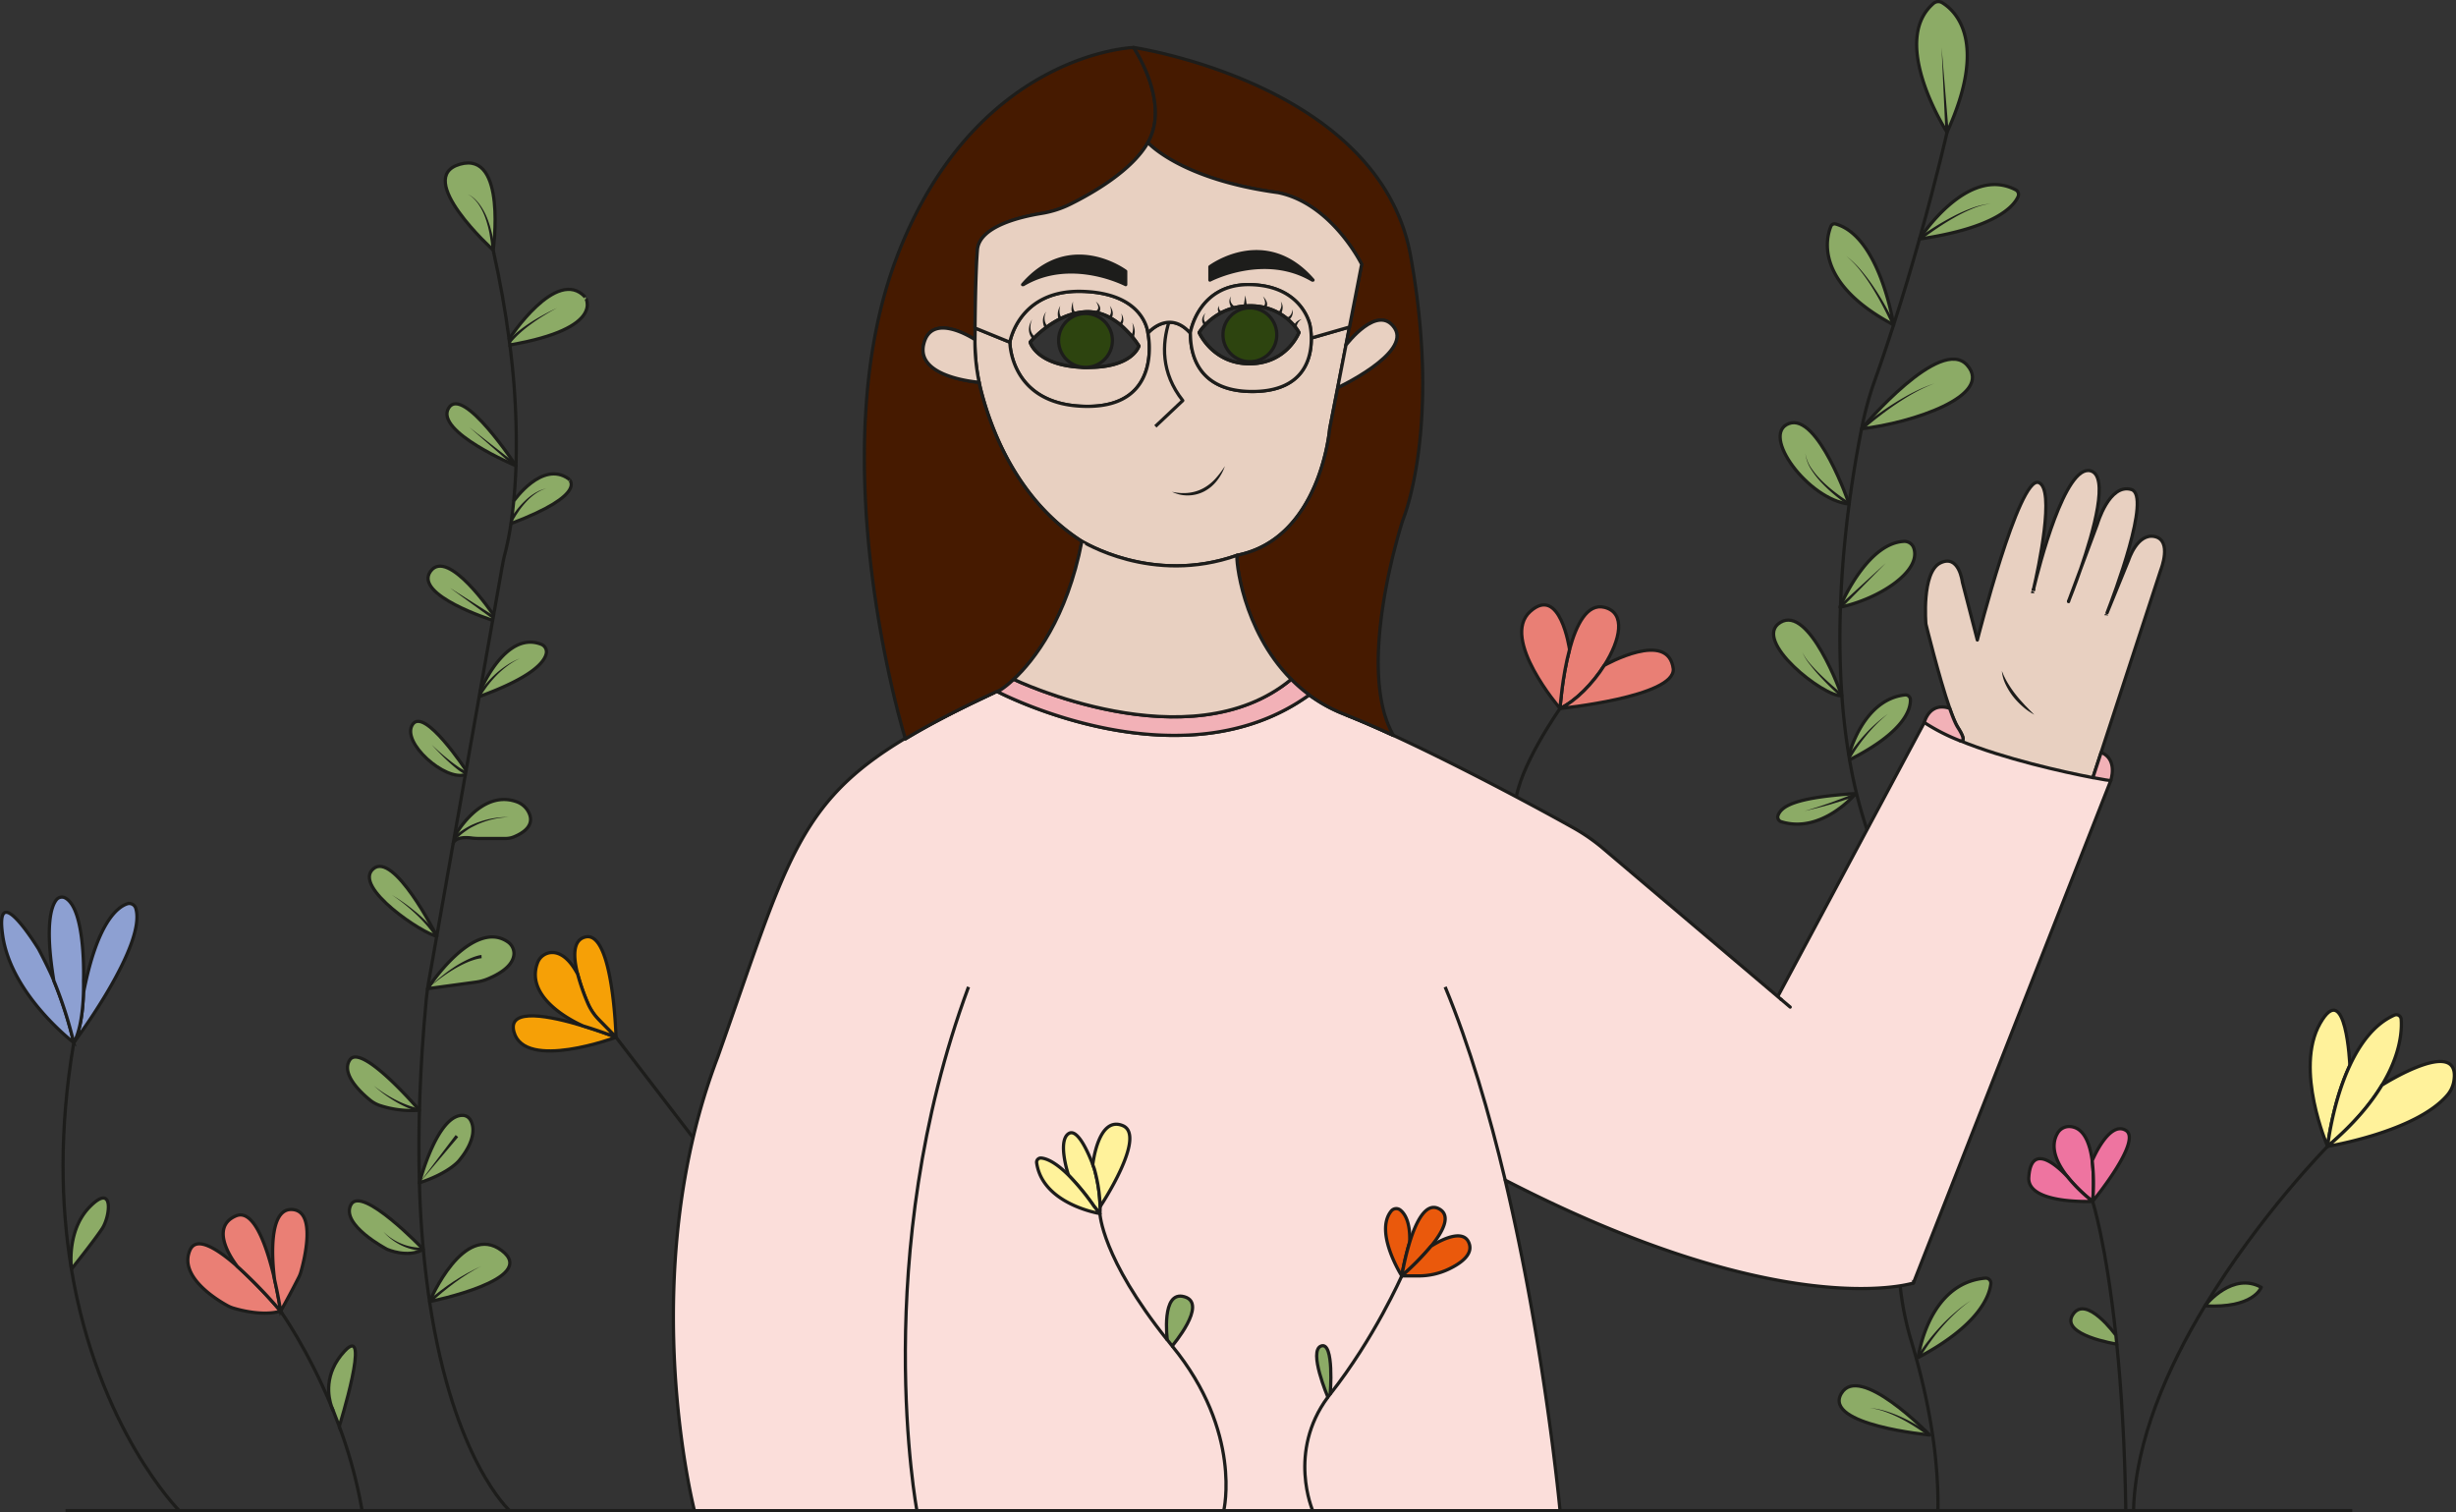<svg xmlns="http://www.w3.org/2000/svg" viewBox="0 0 1513.23 931.72"><rect x="0" y="0" width="1513.23" height="931.72" fill="#333333" stroke="none"/><defs><style>.cls-1,.cls-11,.cls-15,.cls-18,.cls-7{fill:none;}.cls-1,.cls-10,.cls-11,.cls-12,.cls-13,.cls-14,.cls-15,.cls-16,.cls-17,.cls-18,.cls-19,.cls-2,.cls-20,.cls-21,.cls-22,.cls-3,.cls-4,.cls-6,.cls-7,.cls-8,.cls-9{stroke:#1d1d1b;}.cls-1,.cls-11,.cls-2,.cls-3,.cls-4{stroke-miterlimit:10;}.cls-1,.cls-10,.cls-11,.cls-12,.cls-13,.cls-14,.cls-15,.cls-16,.cls-19,.cls-2,.cls-20,.cls-21,.cls-22,.cls-3,.cls-4,.cls-6,.cls-7,.cls-8,.cls-9{stroke-width:2px;}.cls-2{fill:#8da0d2;}.cls-3,.cls-6{fill:#8cab66;}.cls-4{fill:#ea7f75;}.cls-17,.cls-5{fill:#1d1d1b;}.cls-10,.cls-12,.cls-13,.cls-14,.cls-15,.cls-16,.cls-17,.cls-18,.cls-19,.cls-20,.cls-21,.cls-22,.cls-6,.cls-7,.cls-8,.cls-9{stroke-linejoin:round;}.cls-8{fill:#f6a006;}.cls-9{fill:#e97f75;}.cls-10{fill:#fbdeda;}.cls-10,.cls-11,.cls-13,.cls-15{stroke-linecap:round;}.cls-12{fill:#e8d0c1;}.cls-13,.cls-14{fill:#f2b1b7;}.cls-16{fill:#461a00;}.cls-19{fill:#2d440f;}.cls-20{fill:#fff29b;}.cls-21{fill:#ea590c;}.cls-22{fill:#ee74a0;}</style></defs><g id="Lag_1" data-name="Lag 1"><polyline class="cls-1" points="1449.33 930.72 1314.48 930.72 1309.79 930.72 961.2 930.72"/><polyline class="cls-1" points="427.87 930.72 314.05 930.72 223.1 930.72 110.44 930.72 40.37 930.72"/></g><g id="Lag_3" data-name="Lag 3"><path class="cls-2" d="M189.64,865s-38.51-29.33-43.79-65.93,22.1,8.24,22.1,8.24,3.06,5.71,7,14c.79,1.68,1.6,3.53,2.43,5.51A255.65,255.65,0,0,1,189.64,865Z" transform="translate(-144.18 -222.64)"/><path class="cls-1" d="M188.18,1004.57c16.4,98.6,66.44,148.79,66.44,148.79" transform="translate(-144.18 -222.64)"/><path class="cls-1" d="M188.12,1004.19c-6.44-38.9-7.64-85.33,1.52-139.16" transform="translate(-144.18 -222.64)"/><path class="cls-3" d="M207.19,979.48c-4.87,7.47-18.58,24.56-19,25.09a.3.3,0,0,1,0-.1s0-.08,0-.13a1,1,0,0,0,0-.15c-.36-3.12-2.24-24.5,11.49-38.23C214.45,951.12,212.14,971.9,207.19,979.48Z" transform="translate(-144.18 -222.64)"/><path class="cls-1" d="M188.18,1004.57h0a.5.5,0,0,1,0-.11A.3.3,0,0,0,188.18,1004.57Z" transform="translate(-144.18 -222.64)"/><path class="cls-2" d="M189.64,865c3.39-6,4.9-15.41,5.55-23.31.22-2.63.35-5.11.41-7.24,8.31-43.06,20.7-52.83,26.89-54.94a4.18,4.18,0,0,1,5.37,2.82C234.66,805,189.64,865,189.64,865Z" transform="translate(-144.18 -222.64)"/><path class="cls-2" d="M195.65,827.13s.1,3-.05,7.35c-.06,2.13-.19,4.61-.41,7.24-.65,7.9-2.16,17.26-5.55,23.31a255.65,255.65,0,0,0-12.3-38.19c-5.64-34.27-1.51-46.19,1.72-50a4.32,4.32,0,0,1,5.28-1C197.25,782.67,195.65,827.13,195.65,827.13Z" transform="translate(-144.18 -222.64)"/></g><g id="Lag_4" data-name="Lag 4"><path class="cls-4" d="M317.09,1030.45c-10.8,3.07-24.35-.43-29.21-1.9a18.87,18.87,0,0,1-3.53-1.49c-6.65-3.65-30.26-18-23.1-34.25,3.95-8.95,16.76-.89,29.12,10l0,0A305.25,305.25,0,0,1,317.09,1030.45Z" transform="translate(-144.18 -222.64)"/><path class="cls-1" d="M353.22,1101.44a289,289,0,0,1,14.06,51.92" transform="translate(-144.18 -222.64)"/><path class="cls-1" d="M317.09,1030.45s16.67,23.33,31.38,58.85" transform="translate(-144.18 -222.64)"/><path class="cls-3" d="M353.22,1101.44c-1.2-3.26-2.44-6.45-3.68-9.54l-.07-.14c-.31-.79-.64-1.58-1-2.36l0-.1c-2-5.76-5-20.2,8-34.21C373.27,1037.05,353.22,1101.44,353.22,1101.44Z" transform="translate(-144.18 -222.64)"/><path class="cls-1" d="M349.47,1091.76a24.51,24.51,0,0,1-1-2.36" transform="translate(-144.18 -222.64)"/><path class="cls-4" d="M317.09,1030.45a305.25,305.25,0,0,0-26.69-27.58l0,0c-.76-1-18.55-23.46-.95-31.07,11.51-5,19.62,20.46,24,39.41C315.84,1021.84,317.09,1030.45,317.09,1030.45Z" transform="translate(-144.18 -222.64)"/><path class="cls-4" d="M329.53,1006.42a16.89,16.89,0,0,1-1.21,3.07c-1.69,3.34-6.16,12-11.23,21,0,0-1.25-8.61-3.7-19.27,0,0-6.54-44.4,10.77-43.4C339.34,968.65,331.66,999,329.53,1006.42Z" transform="translate(-144.18 -222.64)"/></g><g id="Lag_5" data-name="Lag 5"><path class="cls-1" d="M408.85,1024.55a604.15,604.15,0,0,1-6.25-73.15h0" transform="translate(-144.18 -222.64)"/><path class="cls-1" d="M407.61,831.74c.15-1.06.32-2.12.51-3.17l5.17-29.21,10.12-57.15" transform="translate(-144.18 -222.64)"/><line class="cls-1" x1="295.24" y1="429.17" x2="287.19" y2="474.61"/><path class="cls-1" d="M448.31,601.58l5.32-30c.49-2.73,1.06-5.45,1.76-8.14A179.23,179.23,0,0,0,459,545.23" transform="translate(-144.18 -222.64)"/><path class="cls-3" d="M448.05,376.74S398.62,332,427.64,323.8,448.05,376.74,448.05,376.74Z" transform="translate(-144.18 -222.64)"/><path class="cls-1" d="M458.31,435.17a468.79,468.79,0,0,1,3.79,74.44c-.27,8.1-.78,15.35-1.41,21.74" transform="translate(-144.18 -222.64)"/><path class="cls-1" d="M448.05,376.74c4.41,19.75,7.58,38,9.79,54.76" transform="translate(-144.18 -222.64)"/><line class="cls-1" x1="303.56" y1="382.16" x2="295.81" y2="425.95"/><line class="cls-1" x1="286.73" y1="477.22" x2="279.95" y2="515.54"/><path class="cls-1" d="M402.6,951.36c-.94-32.86.19-70.62,4.3-113.87.18-1.92.42-3.84.71-5.74" transform="translate(-144.18 -222.64)"/><path class="cls-1" d="M408.85,1024.57c14.76,97.9,49.38,128.79,49.38,128.79" transform="translate(-144.18 -222.64)"/><path class="cls-5" d="M432.31,342.35a13.39,13.39,0,0,1,4.14,2.64,24.58,24.58,0,0,1,3.3,3.68,38,38,0,0,1,4.71,8.71c.33.76.6,1.54.86,2.33l.79,2.35c.42,1.6.88,3.19,1.26,4.81s.69,3.23,1,4.87l.72,4.91-2,.19L446.6,372c-.19-1.61-.47-3.21-.7-4.82s-.66-3.17-1-4.77l-.66-2.34a24,24,0,0,0-.73-2.32,37,37,0,0,0-4.18-8.77,23.25,23.25,0,0,0-3.07-3.79A13.07,13.07,0,0,0,432.31,342.35Z" transform="translate(-144.18 -222.64)"/><path class="cls-3" d="M458.31,435.17c-.13-1.06-.27-2.12-.41-3.19l-.06-.48s29.29-45.07,46.92-25.82C504.76,405.68,518.13,424.79,458.31,435.17Z" transform="translate(-144.18 -222.64)"/><path class="cls-5" d="M487.37,412.41c-2.68,1.38-5.28,2.89-7.84,4.46s-5.07,3.24-7.51,5-4.79,3.61-7,5.58a57,57,0,0,0-6.16,6.38l-1.53-1.29a58.2,58.2,0,0,1,6.73-6.24c2.39-1.88,4.89-3.62,7.43-5.26s5.16-3.14,7.82-4.58S484.62,413.64,487.37,412.41Z" transform="translate(-144.18 -222.64)"/><path class="cls-6" d="M462.1,509.61s-50.3-21.1-41.51-35.56S462.1,509.61,462.1,509.61Z" transform="translate(-144.18 -222.64)"/><polygon class="cls-5" points="289.3 263.33 318.56 286.2 317.29 287.74 289.3 263.33"/><path class="cls-6" d="M459,545.23c.1-.71.21-1.45.32-2.21.49-3.5,1-7.39,1.39-11.67,0,0,17.51-25.32,33.84-13.68C494.53,517.67,507.71,526.79,459,545.23Z" transform="translate(-144.18 -222.64)"/><path class="cls-5" d="M480.83,523.68a12.88,12.88,0,0,0-3.49,1.2c-.56.25-1.09.57-1.63.87s-1,.64-1.55,1a33.9,33.9,0,0,0-5.52,4.84A56.13,56.13,0,0,0,464,537.3l-2,3.07-1.86,3.17-1.72-1,2.12-3.11,2.27-3a55.48,55.48,0,0,1,5.11-5.51,34.22,34.22,0,0,1,5.95-4.57c.53-.32,1.09-.6,1.64-.9s1.12-.55,1.71-.77A13.17,13.17,0,0,1,480.83,523.68Z" transform="translate(-144.18 -222.64)"/><path class="cls-6" d="M448.31,601.58l-.24,1.38-.33,1.84s-49.09-15.54-38.26-30.23S448.31,601.58,448.31,601.58Z" transform="translate(-144.18 -222.64)"/><polygon class="cls-5" points="303.33 381.15 277.31 362.25 304.45 379.5 303.33 381.15"/><path class="cls-6" d="M480.8,625.06c-.93,5.16-8.09,14.65-41.38,26.75l.17-1,.4-2.25s15.3-37.63,37.58-29A5,5,0,0,1,480.8,625.06Z" transform="translate(-144.18 -222.64)"/><path class="cls-5" d="M464.47,628.34a38.77,38.77,0,0,0-7.3,4.3,60,60,0,0,0-6.43,5.48,68.23,68.23,0,0,0-5.56,6.33c-.9,1.07-1.65,2.27-2.48,3.39s-1.51,2.36-2.27,3.54l-1.68-1.08c.85-1.16,1.66-2.34,2.54-3.48s1.75-2.28,2.73-3.33a69.56,69.56,0,0,1,6-6.1,58.8,58.8,0,0,1,6.83-5.16A39,39,0,0,1,464.47,628.34Z" transform="translate(-144.18 -222.64)"/><path class="cls-6" d="M431.37,697.25l-.27,1.54-.19,1.07C418.66,704.2,391.12,680,398.37,669S431.37,697.25,431.37,697.25Z" transform="translate(-144.18 -222.64)"/><path class="cls-5" d="M410.16,681.46c3.29,3.14,6.69,6.17,10.22,9,1.75,1.43,3.55,2.8,5.41,4.08a31.89,31.89,0,0,0,5.73,3.32l-.84,1.82a34.29,34.29,0,0,1-5.79-3.94c-1.8-1.44-3.51-3-5.17-4.53C416.39,688.11,413.22,684.83,410.16,681.46Z" transform="translate(-144.18 -222.64)"/><path class="cls-6" d="M460.82,738.23a13.64,13.64,0,0,1-5.23,1H439.44a35.2,35.2,0,0,1-4.7-.29c-3.13-.42-9.6-.76-11.33,3.22l.48-2.69.23-1.32v0c.42-.78,16-29.26,38.12-21.65a13.32,13.32,0,0,1,6.89,5.23C471.87,725.94,473.61,732.9,460.82,738.23Z" transform="translate(-144.18 -222.64)"/><path class="cls-5" d="M457.86,726.09a48,48,0,0,0-9.26,1.12,51.54,51.54,0,0,0-8.87,2.77c-1.44.55-2.81,1.28-4.19,1.95s-2.7,1.49-3.94,2.4a43.49,43.49,0,0,0-7,5.9l-1.42-1.41a44.67,44.67,0,0,1,7.62-5.75,46.72,46.72,0,0,1,4.18-2.26c1.46-.61,2.89-1.28,4.4-1.76a51.6,51.6,0,0,1,9.13-2.33A47.28,47.28,0,0,1,457.86,726.09Z" transform="translate(-144.18 -222.64)"/><path class="cls-6" d="M413.29,799.36c-7.72-.85-52.06-30.08-39.21-41.36,12.66-11.11,38.47,39.89,39.19,41.33Z" transform="translate(-144.18 -222.64)"/><path class="cls-5" d="M385.61,774c2.71,1.6,5.34,3.34,7.91,5.17S398.57,783,401,785a92.23,92.23,0,0,1,6.94,6.48,75.79,75.79,0,0,1,6.17,7.3l-1.66,1.13a71.59,71.59,0,0,0-5.62-7.42,92,92,0,0,0-6.5-6.75q-3.42-3.21-7.1-6.16C390.76,777.62,388.24,775.74,385.61,774Z" transform="translate(-144.18 -222.64)"/><path class="cls-6" d="M460.87,810.13c-.11,4.18-3.09,10.15-16.1,15.59a29.44,29.44,0,0,1-7.33,2l-29.83,4.06h0c.73-1.13,28.38-43.32,49.39-28.88A8.71,8.71,0,0,1,460.87,810.13Z" transform="translate(-144.18 -222.64)"/><polygon class="cls-5" points="263.43 609.11 263.42 610.11 263.42 608.11 263.43 609.11"/><path class="cls-5" d="M407.62,831.73l3.59-3.32,3.72-3.2c2.54-2.06,5.11-4.09,7.85-5.91a67.46,67.46,0,0,1,8.5-5,48.76,48.76,0,0,1,4.57-2c.79-.28,1.58-.55,2.4-.77a15.88,15.88,0,0,1,2.58-.53l.1,2a16.58,16.58,0,0,0-2.23.36c-.77.17-1.53.38-2.29.61-1.52.48-3,1-4.5,1.67a67.45,67.45,0,0,0-8.59,4.49c-2.79,1.67-5.45,3.55-8.08,5.46l-3.86,3Z" transform="translate(-144.18 -222.64)"/><path class="cls-6" d="M402.59,906.65a62.42,62.42,0,0,1-24.31-2.9,19.35,19.35,0,0,1-6.1-3.35c-5.69-4.62-18-16.09-12.52-24.68C366.74,864.71,402.59,906.65,402.59,906.65Z" transform="translate(-144.18 -222.64)"/><path class="cls-5" d="M374.53,891.56a73.06,73.06,0,0,0,6.52,4.68,78.17,78.17,0,0,0,6.93,4,68.18,68.18,0,0,0,7.27,3.23,56.63,56.63,0,0,0,7.58,2.23l-.47,1.94a57.91,57.91,0,0,1-7.67-2.78,69.07,69.07,0,0,1-7.2-3.74c-2.32-1.38-4.56-2.86-6.73-4.46A72.37,72.37,0,0,1,374.53,891.56Z" transform="translate(-144.18 -222.64)"/><path class="cls-6" d="M427.49,937.11s-5.21,7.69-24.89,14.28h0v0c.37-1.4,11.21-42.29,26.89-41.57a5.54,5.54,0,0,1,4.38,2.59C436.37,916.29,437.47,924.8,427.49,937.11Z" transform="translate(-144.18 -222.64)"/><polygon class="cls-7" points="258.42 728.75 258.42 728.76 258.41 728.76 258.42 728.75"/><polygon class="cls-5" points="282.3 700.53 258.42 728.74 280.74 699.28 282.3 700.53"/><polygon class="cls-5" points="259.13 729.46 258.41 728.76 257.72 728.05 259.13 729.46"/><path class="cls-6" d="M405,992.35c-9.58,5.65-22.3,0-22.3,0s-28.89-15.05-22.31-27.47S405,992.35,405,992.35Z" transform="translate(-144.18 -222.64)"/><path class="cls-5" d="M380.43,981.44a29.62,29.62,0,0,0,5.31,4.37,33.12,33.12,0,0,0,6.05,3.15,31.63,31.63,0,0,0,6.51,1.87,35,35,0,0,0,6.7.53l0,2a36.44,36.44,0,0,1-7-1.07,33.19,33.19,0,0,1-6.6-2.41,33.71,33.71,0,0,1-5.93-3.67A29.85,29.85,0,0,1,380.43,981.44Z" transform="translate(-144.18 -222.64)"/><path class="cls-6" d="M408.85,1024.57h0c.5-1.17,21.07-49.1,44.49-31.45S409.82,1024.37,408.85,1024.57Z" transform="translate(-144.18 -222.64)"/><path class="cls-7" d="M408.85,1024.56h0Z" transform="translate(-144.18 -222.64)"/><path class="cls-5" d="M408.17,1023.83c2.46-2.15,5-4.15,7.57-6.11s5.22-3.81,7.92-5.59,5.45-3.47,8.26-5,5.7-3,8.62-4.38c-2.85,1.5-5.66,3.07-8.37,4.81s-5.37,3.52-7.94,5.44-5.1,3.89-7.56,5.95-4.86,4.18-7.14,6.4Z" transform="translate(-144.18 -222.64)"/><polygon class="cls-5" points="264.67 802.93 264.66 801.93 264.67 800.93 264.67 802.93"/></g><g id="Lag_6" data-name="Lag 6"><path class="cls-8" d="M523.75,861.71,513.21,851a33.56,33.56,0,0,1-7-10.52,130.21,130.21,0,0,1-6.1-17.59v0c-2.73-10.66-3.19-21.24,4.88-23C522,796.14,523.75,861.71,523.75,861.71Z" transform="translate(-144.18 -222.64)"/><line class="cls-7" x1="427.05" y1="700.94" x2="379.57" y2="639.07"/><line class="cls-7" x1="427.87" y1="702.01" x2="427.05" y2="700.95"/><path class="cls-8" d="M523.75,861.71s-56.16,20.94-62.88-3.24c-4.31-15.49,22.72-9.8,42.7-3.71h0C514.78,858.17,523.75,861.71,523.75,861.71Z" transform="translate(-144.18 -222.64)"/><path class="cls-8" d="M523.75,861.71s-9-3.54-20.16-6.94h0c-1-.42-36.86-15.56-28.24-38.88a9.66,9.66,0,0,1,9.07-6.41c4.34,0,10.07,2.76,15.7,13.36v0a130.21,130.21,0,0,0,6.1,17.59,33.56,33.56,0,0,0,7,10.52Z" transform="translate(-144.18 -222.64)"/></g><g id="Lag_12" data-name="Lag 12"><path class="cls-7" d="M1283.32,688c-1.94-11.66-3.3-23.45-4.18-35.2-.07-.89-.13-1.79-.19-2.69a516.76,516.76,0,0,1-.79-53.48" transform="translate(-144.18 -222.64)"/><path class="cls-6" d="M1343.82,304.11s-35.79-55.54-8.41-79.32a4.59,4.59,0,0,1,5.36-.52C1348.82,229.13,1369.49,247.89,1343.82,304.11Z" transform="translate(-144.18 -222.64)"/><path class="cls-7" d="M1310.89,422.79C1317,404,1322.3,386,1326.83,369.91c10.85-38.53,17-65.8,17-65.8" transform="translate(-144.18 -222.64)"/><path class="cls-7" d="M1310.89,422.8c-3.62,11.22-7.49,22.73-11.6,34.28a196.88,196.88,0,0,0-7.38,26.18l-.72,3.53c-2.29,11.4-5.17,27.39-7.68,46.39-2.44,18.53-4.52,39.92-5.33,62.69" transform="translate(-144.18 -222.64)"/><path class="cls-7" d="M1297.19,741.45a286.75,286.75,0,0,1-13.42-50.71" transform="translate(-144.18 -222.64)"/><polygon class="cls-5" points="1198.65 81.53 1196.28 29.25 1200.64 81.41 1198.65 81.53"/><path class="cls-6" d="M1387.59,343.78c-2.59,5.87-13.65,19.19-60.76,26.13h0c.76-1.21,29.71-45.78,59.32-30.31A3.24,3.24,0,0,1,1387.59,343.78Z" transform="translate(-144.18 -222.64)"/><path class="cls-5" d="M1326.24,369.11c3.38-2.44,6.83-4.7,10.35-6.89s7.11-4.23,10.78-6.14a95.5,95.5,0,0,1,11.31-5.08,44.9,44.9,0,0,1,12-2.88,44.2,44.2,0,0,0-11.83,3.35,92.57,92.57,0,0,0-11,5.49q-5.36,3.06-10.45,6.52c-3.39,2.3-6.74,4.71-9.94,7.22Z" transform="translate(-144.18 -222.64)"/><path class="cls-6" d="M1310.89,422.79h0c-48.61-25.83-41.64-53.36-38.64-60.72a2.44,2.44,0,0,1,2.91-1.44c26.94,7.51,35.53,60.88,35.72,62.14A0,0,0,0,0,1310.89,422.79Z" transform="translate(-144.18 -222.64)"/><path class="cls-5" d="M1281.75,380.4a58.34,58.34,0,0,1,9.32,9,109.59,109.59,0,0,1,7.79,10.4c2.43,3.59,4.7,7.29,6.84,11.06s4.19,7.58,6.09,11.52l-1.82.81c-1.71-3.91-3.6-7.8-5.59-11.61s-4.09-7.58-6.36-11.24a110.63,110.63,0,0,0-7.33-10.62A58,58,0,0,0,1281.75,380.4Z" transform="translate(-144.18 -222.64)"/><path class="cls-6" d="M1291.19,486.79l0,0c1.27-1.52,48.7-57.73,65.06-39.13C1372.85,466.49,1322,483.33,1291.19,486.79Z" transform="translate(-144.18 -222.64)"/><path class="cls-5" d="M1290.57,486c3.45-2.84,7-5.51,10.6-8.1s7.29-5.07,11.06-7.4,7.63-4.54,11.6-6.52a94.38,94.38,0,0,1,12.26-5.11,94.24,94.24,0,0,0-12,5.55c-3.87,2.12-7.61,4.47-11.28,6.92s-7.23,5.07-10.72,7.77-6.91,5.49-10.19,8.4Z" transform="translate(-144.18 -222.64)"/><path class="cls-6" d="M1283.51,533.18c-25-2.55-55-42.92-37.11-49.58S1283.51,533.18,1283.51,533.18Z" transform="translate(-144.18 -222.64)"/><path class="cls-5" d="M1283,534a106.28,106.28,0,0,1-8.51-6.46,92.54,92.54,0,0,1-7.79-7.29,53.13,53.13,0,0,1-6.57-8.37,22.47,22.47,0,0,1-3.57-9.92,22.16,22.16,0,0,0,4,9.65,51.87,51.87,0,0,0,6.86,7.94,93,93,0,0,0,8,6.82c2.79,2.11,5.69,4.13,8.64,5.94Z" transform="translate(-144.18 -222.64)"/><path class="cls-6" d="M1278.16,596.67a1.22,1.22,0,0,1,0-.27h0c0-.17,0-.34,0-.51h0c2.54-5.78,17.84-38.58,39-39.7a6.09,6.09,0,0,1,6.09,3.87C1328.61,574.8,1301.06,591.9,1278.16,596.67Z" transform="translate(-144.18 -222.64)"/><path class="cls-7" d="M1278.18,595.88c0,.17,0,.34,0,.51h0a1.22,1.22,0,0,0,0,.27l-.35.07S1277.93,596.44,1278.18,595.88Z" transform="translate(-144.18 -222.64)"/><polygon class="cls-5" points="1161.96 346.85 1134.69 374.47 1133.3 373.03 1161.96 346.85"/><polygon class="cls-5" points="1134.68 374.49 1133.63 374.1 1133.31 373.04 1134.68 374.49"/><path class="cls-6" d="M1279,651.27c-10.71,1.12-55.92-34.25-37.86-45.18,17.91-10.84,37.52,44.21,37.85,45.17Z" transform="translate(-144.18 -222.64)"/><path class="cls-5" d="M1254.69,624.49a32.66,32.66,0,0,0,5.13,7.46c2,2.28,4.08,4.46,6.25,6.56,4.35,4.2,8.91,8.21,13.59,12l-1.28,1.53c-4.54-4.1-8.88-8.35-13-12.82-2.06-2.23-4-4.54-5.92-7A32.76,32.76,0,0,1,1254.69,624.49Z" transform="translate(-144.18 -222.64)"/><path class="cls-6" d="M1283.77,690.74c-.09-.51-.17-1-.26-1.55s-.13-.76-.19-1.15c0,0,8.47-34.51,34.63-37.26a3,3,0,0,1,3.29,2.82C1321.52,659.51,1317.7,673.61,1283.77,690.74Z" transform="translate(-144.18 -222.64)"/><path class="cls-5" d="M1282.64,688.7a87.34,87.34,0,0,1,5.28-7.39q2.79-3.54,5.88-6.83c2-2.19,4.19-4.3,6.44-6.29s4.59-3.86,7-5.65c-2.29,1.93-4.55,3.89-6.64,6s-4.12,4.3-6,6.58-3.73,4.64-5.43,7.07a84.6,84.6,0,0,0-4.74,7.48Z" transform="translate(-144.18 -222.64)"/><path class="cls-6" d="M1370.81,1013.56c-.81,7.48-7.3,25.63-44.75,45.43,0,0,5.9-45.85,41.34-48.89A3.13,3.13,0,0,1,1370.81,1013.56Z" transform="translate(-144.18 -222.64)"/><path class="cls-5" d="M1358.56,1023.87a77.23,77.23,0,0,0-9.34,7.57,117.23,117.23,0,0,0-8.35,8.63c-2.59,3-5.12,6.15-7.41,9.43-1.2,1.59-2.26,3.29-3.39,4.94s-2.1,3.39-3.16,5.08l-1.7-1c1.14-1.67,2.24-3.37,3.42-5s2.34-3.29,3.63-4.85c2.45-3.21,5.14-6.24,7.87-9.2s5.7-5.72,8.75-8.34A77.78,77.78,0,0,1,1358.56,1023.87Z" transform="translate(-144.18 -222.64)"/><path class="cls-6" d="M1333.14,1106.74s-65.72-6.09-54.51-25.47c11.07-19.12,53.4,24.33,54.49,25.45Z" transform="translate(-144.18 -222.64)"/><path class="cls-5" d="M1296.24,1090.08a49.28,49.28,0,0,1,10,2,80.5,80.5,0,0,1,9.58,3.68c3.12,1.41,6.15,3,9.13,4.71s5.89,3.5,8.72,5.48l-1.18,1.61c-2.67-2.06-5.46-4-8.31-5.81s-5.78-3.55-8.8-5.09a78.59,78.59,0,0,0-9.3-4.1A47.77,47.77,0,0,0,1296.24,1090.08Z" transform="translate(-144.18 -222.64)"/><path class="cls-7" d="M1296.4,739.29" transform="translate(-144.18 -222.64)"/><path class="cls-7" d="M1296.4,739.29s37.44,103.93,19.43,229.66a184.85,184.85,0,0,0,5.92,79.76c8.28,27.4,17.11,66,16.44,104.65" transform="translate(-144.18 -222.64)"/><path class="cls-6" d="M1320.68,905.71s9.34-31.34,35.5-34.09a3,3,0,0,1,3.29,2.82c.28,5.91-4.86,14.14-38.79,31.27" transform="translate(-144.18 -222.64)"/><path class="cls-5" d="M1320,904.33c2-1.93,4-3.77,6.12-5.58s4.17-3.59,6.3-5.33q6.39-5.22,13.07-10-6.37,5.22-12.41,10.79c-2,1.86-4,3.76-5.94,5.68s-3.87,3.88-5.69,5.87Z" transform="translate(-144.18 -222.64)"/><path class="cls-6" d="M1314.16,986.57c-10.62,1.8-58-30.61-40.67-42.67s40.27,41.72,40.66,42.66" transform="translate(-144.18 -222.64)"/><path class="cls-5" d="M1288.16,961.4a33.16,33.16,0,0,0,5.59,7.11c2.13,2.15,4.36,4.19,6.66,6.15,4.61,3.91,9.42,7.62,14.33,11.09l-1.18,1.61q-7.18-5.68-13.82-12c-2.2-2.11-4.34-4.28-6.35-6.56A33.15,33.15,0,0,1,1288.16,961.4Z" transform="translate(-144.18 -222.64)"/><path class="cls-6" d="M1320.68,876.8s-32.6-2.45-40.86-27.42a3,3,0,0,1,2.06-3.82c5.71-1.53,14.84,1.74,38.8,31.24" transform="translate(-144.18 -222.64)"/><path class="cls-5" d="M1319.49,877.8c-2.31-1.55-4.54-3.15-6.75-4.79s-4.4-3.32-6.55-5q-6.46-5.13-12.59-10.63,6.45,5.11,13.18,9.82,3.38,2.36,6.81,4.6c2.29,1.48,4.62,3,7,4.31Z" transform="translate(-144.18 -222.64)"/><path class="cls-6" d="M1287.61,711.54s-20.91,25.13-46,17.36a3,3,0,0,1-1.91-3.88c2.07-5.55,10-11.09,48-13.48" transform="translate(-144.18 -222.64)"/><path class="cls-5" d="M1287.73,713.08c-2.6,1-5.2,1.88-7.82,2.73s-5.25,1.66-7.89,2.42q-7.92,2.28-16,4.08,7.9-2.28,15.65-5c2.58-.92,5.15-1.88,7.69-2.88s5.09-2,7.55-3.16Z" transform="translate(-144.18 -222.64)"/><path class="cls-6" d="M1312.44,801.56l0,0c1.27-1.52,48.7-57.73,65.06-39.13C1394.1,781.26,1343.28,798.1,1312.44,801.56Z" transform="translate(-144.18 -222.64)"/><path class="cls-5" d="M1311.82,800.77c3.44-2.83,7-5.5,10.6-8.09s7.29-5.07,11.06-7.4,7.63-4.54,11.6-6.53a94.33,94.33,0,0,1,12.26-5.1,94.24,94.24,0,0,0-12,5.55c-3.87,2.12-7.61,4.47-11.28,6.92s-7.23,5.07-10.72,7.76-6.91,5.5-10.19,8.41Z" transform="translate(-144.18 -222.64)"/></g><g id="Lag_14" data-name="Lag 14"><path class="cls-9" d="M1132.64,632.58h0c-7.12,11.23-17.51,21.87-27.25,26.55,0,0,1.24-19.18,5.85-36.31h0c4.07-15.14,10.76-28.68,21.54-26C1146.15,600.18,1142.57,616.94,1132.64,632.58Z" transform="translate(-144.18 -222.64)"/><path class="cls-7" d="M1077.85,717.71c1.76-22.1,27.53-58.57,27.53-58.57" transform="translate(-144.18 -222.64)"/><path class="cls-9" d="M1111.23,622.82h0c-4.61,17.13-5.85,36.31-5.85,36.31s-37-42.95-18.4-59.72C1105.38,582.82,1111.11,622,1111.23,622.82Z" transform="translate(-144.18 -222.64)"/><path class="cls-9" d="M1105.38,659.14c9.74-4.68,20.13-15.32,27.25-26.55h0c.78-.44,39.6-22.26,42.51,2.2C1176.29,652,1105.38,659.14,1105.38,659.14Z" transform="translate(-144.18 -222.64)"/></g><g id="Lag_15" data-name="Lag 15"><polyline class="cls-10" points="1300.51 480.94 1178.92 790.46 1043.19 711.48 1185.64 445.11"/><path class="cls-11" d="M1444.69,703.56s0,0,0,0" transform="translate(-144.18 -222.64)"/><path class="cls-12" d="M1475.56,573.64l-36.8,112.56-5.09,15.55c-18.07-3.46-54.68-11.61-82-22.82.67.22,4.93,1.38-1.2-8.18-1.43-2.23-3.16-6.46-5-11.73-6.65-19.12-14.66-51.89-14.66-51.89s-2.81-31.89,8.82-37.64,13.64,11.77,13.64,11.77l9.22,35.69s25.66-101.06,37.69-97.05c10.54,3.51-.15,53.17-3,65.44,3.36-14,19.36-76.57,35-72.65,11.71,2.93,1.92,37.43-6,60.34l-7.46,20c.62-1.53,3.85-9.56,7.46-20l10.23-27.42s7.34-25.4,21-21.39c12.46,3.66-10.89,65.4-15,76l13.3-32.56s5.34-16.84,16.16-14.43S1475.56,573.64,1475.56,573.64Z" transform="translate(-144.18 -222.64)"/><path class="cls-7" d="M1396.92,586.59l.09-.37a0,0,0,0,1,0,0,2.82,2.82,0,0,0,.07-.31c0-.17.09-.36.13-.55" transform="translate(-144.18 -222.64)"/><path class="cls-7" d="M1396.57,588.07a0,0,0,0,1,0,0v0a.43.43,0,0,0,0,0l0-.12c0-.14.09-.35.15-.62h0c0-.09,0-.19.07-.29" transform="translate(-144.18 -222.64)"/><path class="cls-7" d="M1396.92,586.59l.09-.37a0,0,0,0,1,0,0,2.82,2.82,0,0,0,.07-.31c0-.17.09-.36.13-.55" transform="translate(-144.18 -222.64)"/><path class="cls-7" d="M1418.69,593.29l0-.07a.21.21,0,0,1,0-.06" transform="translate(-144.18 -222.64)"/><path class="cls-7" d="M1441.88,601.71v0l0-.1.16-.41" transform="translate(-144.18 -222.64)"/><line class="cls-7" x1="1289.49" y1="479.12" x2="1289.49" y2="479.11"/><path class="cls-13" d="M1444.69,703.56v0c-.33.07-4.45-.57-11-1.83l5.09-15.55C1449.28,690.43,1444.69,703.56,1444.69,703.56Z" transform="translate(-144.18 -222.64)"/><line class="cls-14" x1="1294.58" y1="463.56" x2="1294.57" y2="463.56"/><path class="cls-13" d="M1351.65,678.93l-.08,0a121.61,121.61,0,0,1-21.75-11.15s3-12.94,15.64-8.73c1.83,5.27,3.56,9.5,5,11.73C1356.58,680.31,1352.32,679.15,1351.65,678.93Z" transform="translate(-144.18 -222.64)"/><path class="cls-5" d="M1377.6,636a46.8,46.8,0,0,0,3.73,7.62,69.52,69.52,0,0,0,4.77,6.91c.87,1.1,1.74,2.2,2.68,3.24s1.89,2.08,2.83,3.14c.46.53,1,1,1.48,1.52l1.48,1.53c1,1,2,2,3,3-1.25-.71-2.47-1.48-3.67-2.29s-2.33-1.71-3.41-2.68a45.73,45.73,0,0,1-6-6.27,39.79,39.79,0,0,1-4.57-7.42A23.92,23.92,0,0,1,1377.6,636Z" transform="translate(-144.18 -222.64)"/></g><g id="Lag_9" data-name="Lag 9"><path class="cls-10" d="M1322.83,1013.18c-5.12,1.51-84.25,22.59-251.28-63.48,24.53,103.42,33.83,203.66,33.83,203.66H572.05s-28.62-111.36-.82-229.77h0a387.18,387.18,0,0,1,15.17-49.7c42.2-119.07,48.51-156.25,115.51-196.35l.09.32c14.79-8.92,32.59-18.14,54.32-28.28l2.12-1c0,.06.06.08.14.08h0c4.59,2.38,114.34,58.26,192.25,2.1a93.87,93.87,0,0,0,21.29,11.77l1.74.69c9.09,3.64,18.84,7.89,28.84,12.49v0c25.19,11.6,53.16,25.9,75.72,37.85,14.55,7.71,26.85,14.45,34.7,18.85a116.38,116.38,0,0,1,19,13.14l79.19,67.15,30.27,25.66" transform="translate(-144.18 -222.64)"/><path class="cls-15" d="M1433.67,701.75" transform="translate(-144.18 -222.64)"/><line class="cls-15" x1="1103.01" y1="620.47" x2="1097.39" y2="615.71"/><path class="cls-15" d="M973.87,663.23c8.78,3.48,18.57,7.75,28.83,12.47" transform="translate(-144.18 -222.64)"/><path class="cls-15" d="M701.91,677.53c14.81-8.87,32.6-17.89,54.41-28" transform="translate(-144.18 -222.64)"/><path class="cls-15" d="M1323.1,1013.1l-.27.08" transform="translate(-144.18 -222.64)"/><path class="cls-15" d="M1351.57,678.9" transform="translate(-144.18 -222.64)"/><path class="cls-12" d="M851.46,427.83s-1.64-24.66-40.68-25.68-44.38,31.32-44.38,31.32,0,39.61,48,39.55C861.19,473,851.46,427.83,851.46,427.83ZM813.6,449H813c-.42,0-.84,0-1.25-.05-29.14-1-32.85-15.55-32.85-15.55s.81-1,2.3-2.47h0a67.15,67.15,0,0,1,7.61-6.58,57.48,57.48,0,0,1,8.65-5.33,43.51,43.51,0,0,1,8.56-3.23,35.86,35.86,0,0,1,7.17-1.1A27.93,27.93,0,0,1,828,418.3a41.32,41.32,0,0,1,6.38,4.34h0c.76.63,1.49,1.27,2.18,1.91l1,1q.5.48,1,1c1.25,1.27,2.35,2.51,3.3,3.66h0a49.65,49.65,0,0,1,4.09,5.6S842.21,449.36,813.6,449Z" transform="translate(-144.18 -222.64)"/><path class="cls-12" d="M975.65,424.13l-2.16,11.13h0l-5.09,26.2-4.92,25.29s-5.49,67.78-57.09,78c-52.6,18.63-95.34-8.77-95.64-8.61-39.1-25-55.43-67.18-61.93-92.11-.51-1.95-1-3.91-1.37-5.88a124.75,124.75,0,0,1-2.57-26.29c0-2.19,0-4.59.06-7.15l21.47,8.74s0,39.61,48,39.55c46.81-.06,37.08-45.19,37.08-45.19s5.41-6.36,12.91-6.61c4-.14,8.53,1.45,13.18,6.61.56.61-3.27,36.92,39.76,36,30.76-.68,34.92-21.23,34.78-32.89Z" transform="translate(-144.18 -222.64)"/><path class="cls-7" d="M709.13,1153.36s-29.59-157,31.78-322.66" transform="translate(-144.18 -222.64)"/><path class="cls-7" d="M1034.59,830.7c15,36.08,27.18,77.79,37,119h0" transform="translate(-144.18 -222.64)"/><path class="cls-16" d="M851.46,310.5c-9.81,17.26-34,31.1-47.81,37.95a62.65,62.65,0,0,1-17.71,5.67c-13,2.1-38.36,8-39.54,22.44-.93,11.39-1.31,32.59-1.47,48.17,0,2.56,0,5-.06,7.15,0,0-26.66-17.84-31.56,2.85s34.13,23.44,34.13,23.44c.41,2,.86,3.93,1.37,5.88,6.5,24.93,22.83,67.14,61.93,92.11-9,47.11-29.44,73.33-41.93,85-5.48,5.12-9.44,7.45-10.22,7.5h0l-.14-.08-2.12,1c-21.73,10.14-39.53,19.36-54.32,28.28l-.09-.32c-2.51-8.26-52-174.81-4.94-297.13,48.25-125.46,145.65-128.51,145.65-128.51h0C843.16,252.7,865.42,285.94,851.46,310.5Z" transform="translate(-144.18 -222.64)"/><path class="cls-16" d="M1008.58,542.89s-29.89,90.66-5.88,132.81v0c-10-4.6-19.75-8.85-28.84-12.49l-1.74-.69a93.94,93.94,0,0,1-32.39-21.37c-30.4-30.61-34.22-74.69-33.36-76.4,51.6-10.23,57.09-78,57.09-78l4.92-25.29s45.36-21.3,35-36.74c-10.22-15.24-29.46,9.92-29.92,10.53l2.16-11.13,7.52-38.66s-18.34-37.35-51.48-44.15c-60.3-8.16-80.23-30.82-80.23-30.82,14-24.56-8.3-57.8-8.83-58.6,1.66.24,151.72,23,170.73,128.5C1032.48,486.48,1008.58,542.89,1008.58,542.89Z" transform="translate(-144.18 -222.64)"/><path class="cls-5" d="M866.25,525.62a30.54,30.54,0,0,0,9.82.69,24.65,24.65,0,0,0,9.19-2.69,28.33,28.33,0,0,0,7.62-5.89,56.3,56.3,0,0,0,6-7.89,30.21,30.21,0,0,1-4.85,8.91,26.16,26.16,0,0,1-3.56,3.73,25.15,25.15,0,0,1-4.32,2.91,22.18,22.18,0,0,1-10,2.48A21.24,21.24,0,0,1,866.25,525.62Z" transform="translate(-144.18 -222.64)"/><path class="cls-17" d="M837.77,389.81V398s-33.52-17.58-63.12,0h-.4C803.62,364.14,837.77,389.81,837.77,389.81Z" transform="translate(-144.18 -222.64)"/><path class="cls-18" d="M774.65,398" transform="translate(-144.18 -222.64)"/><path class="cls-17" d="M953.2,395.21h-.4c-29.6-17.58-63.12,0-63.12,0V387S923.83,361.35,953.2,395.21Z" transform="translate(-144.18 -222.64)"/><path class="cls-14" d="M950.84,650.77c-77.91,56.16-187.66.28-192.25-2.1.78,0,4.74-2.38,10.22-7.5,0,0,108.1,52,170.93,0A94.4,94.4,0,0,0,950.84,650.77Z" transform="translate(-144.18 -222.64)"/><path class="cls-7" d="M950.85,650.76h0" transform="translate(-144.18 -222.64)"/><path class="cls-12" d="M939.74,641.17c-62.83,52-170.93,0-170.93,0,12.49-11.68,32.91-37.9,41.93-85,.3-.16,43,27.24,95.64,8.61C905.52,566.48,909.34,610.56,939.74,641.17Z" transform="translate(-144.18 -222.64)"/><path class="cls-7" d="M876.47,398s-30.76,37-3.54,71.42l-16.88,15.92" transform="translate(-144.18 -222.64)"/><path class="cls-12" d="M931.69,341.32c-60.3-8.16-80.23-30.82-80.23-30.82-9.81,17.26-34,31.1-47.81,37.95a62.65,62.65,0,0,1-17.71,5.67c-13,2.1-38.36,8-39.54,22.44-.93,11.39-1.31,32.59-1.47,48.17l21.47,8.74s5.35-32.35,44.38-31.32,40.68,25.68,40.68,25.68,5.41-6.36,12.91-6.61c4-.14,8.53,1.45,13.18,6.61,0,0,4.81-30.54,37-29.82s36.74,25,36.74,25a41.82,41.82,0,0,1,.78,7.9l23.56-6.78,7.52-38.66S964.83,348.12,931.69,341.32ZM837.77,398s-33.52-17.58-63.12,0h-.4c29.37-33.87,63.52-8.2,63.52-8.2Zm115-2.8c-29.6-17.58-63.12,0-63.12,0V387s34.15-25.66,63.52,8.2Z" transform="translate(-144.18 -222.64)"/><path class="cls-12" d="M968.39,461.47l5.09-26.2h0c.46-.61,19.7-25.77,29.92-10.53C1013.75,440.17,968.39,461.47,968.39,461.47Z" transform="translate(-144.18 -222.64)"/><path class="cls-12" d="M747.44,458.17s-39-2.76-34.13-23.44,31.56-2.85,31.56-2.85A124.75,124.75,0,0,0,747.44,458.17Z" transform="translate(-144.18 -222.64)"/><path class="cls-7" d="M845.89,435.74S842.21,449.36,813.6,449h-.11l-1.1,0-.65,0c-29.14-1-32.85-15.55-32.85-15.55s.81-1,2.3-2.47h0a67.15,67.15,0,0,1,7.61-6.58,57.48,57.48,0,0,1,8.65-5.33,43.51,43.51,0,0,1,8.56-3.23,35.86,35.86,0,0,1,7.17-1.1A27.93,27.93,0,0,1,828,418.3a41.32,41.32,0,0,1,6.38,4.34h0c.76.63,1.49,1.27,2.18,1.91l1,1q.5.48,1,1c1.25,1.27,2.35,2.51,3.3,3.66h0A49.65,49.65,0,0,1,845.89,435.74Z" transform="translate(-144.18 -222.64)"/><path class="cls-19" d="M829.56,432.41a16.57,16.57,0,0,1-16,16.56H813c-.42,0-.84,0-1.25-.05a16.57,16.57,0,1,1,17.82-16.52Z" transform="translate(-144.18 -222.64)"/><path class="cls-5" d="M780.49,431.62a10.14,10.14,0,0,1-1.78-2.93,8.2,8.2,0,0,1-.56-3.3,10.54,10.54,0,0,1,.59-3.18,12.07,12.07,0,0,1,1.41-2.83,11,11,0,0,0-1,6,7.09,7.09,0,0,0,.93,2.72,8.43,8.43,0,0,0,1.82,2.13Z" transform="translate(-144.18 -222.64)"/><path class="cls-5" d="M788.8,414.64a8.38,8.38,0,0,0-1,4.84,7.82,7.82,0,0,0,.61,2.3,9.3,9.3,0,0,0,1.2,2l-1.7,1.06a11.28,11.28,0,0,1-.93-2.63,8.74,8.74,0,0,1-.18-2.74A8.84,8.84,0,0,1,788.8,414.64Z" transform="translate(-144.18 -222.64)"/><path class="cls-5" d="M797.45,411.05a10,10,0,0,0-.43,4,7.18,7.18,0,0,0,.43,1.87,6.79,6.79,0,0,0,.87,1.59l-1.74,1a7.9,7.9,0,0,1-.59-2.24,8.24,8.24,0,0,1,0-2.22A10.56,10.56,0,0,1,797.45,411.05Z" transform="translate(-144.18 -222.64)"/><path class="cls-5" d="M805.31,408.38a13.94,13.94,0,0,0,.11,3.77,5.29,5.29,0,0,0,1.38,3l-1.58,1.23a6.84,6.84,0,0,1-.8-4.19A14.51,14.51,0,0,1,805.31,408.38Z" transform="translate(-144.18 -222.64)"/><path class="cls-5" d="M819.31,408.38a9.16,9.16,0,0,1,1.43,1.36,5.88,5.88,0,0,1,1.07,1.76,3.73,3.73,0,0,1,.16,2.28,4.62,4.62,0,0,1-1.27,2l-1.21-1.6a2.72,2.72,0,0,0,1.07-1,2.47,2.47,0,0,0,.28-1.51A7.11,7.11,0,0,0,819.31,408.38Z" transform="translate(-144.18 -222.64)"/><path class="cls-5" d="M841.8,421.43a12.45,12.45,0,0,1,1.47,4.35,9.24,9.24,0,0,1,0,2.41,9.08,9.08,0,0,1-.62,2.42l-1.76-.95a7.38,7.38,0,0,0,.92-1.79,8.67,8.67,0,0,0,.43-2.06A11.74,11.74,0,0,0,841.8,421.43Z" transform="translate(-144.18 -222.64)"/><polygon class="cls-5" points="690.16 200.01 689.16 200 691.16 200 690.16 200.01"/><path class="cls-5" d="M835,415.76a7.44,7.44,0,0,1,1.29,3.61,5.29,5.29,0,0,1-.25,2.07,5.82,5.82,0,0,1-1,1.91l-1.4-1.42a4.16,4.16,0,0,0,1.68-2.62A6.91,6.91,0,0,0,835,415.76Z" transform="translate(-144.18 -222.64)"/><path class="cls-5" d="M828,411.05a8.94,8.94,0,0,1,1.71,3.64,5.77,5.77,0,0,1,0,2.19,5.46,5.46,0,0,1-1,2.12l-1.44-1.38a3.84,3.84,0,0,0,1-1.21,4.37,4.37,0,0,0,.43-1.65A8.43,8.43,0,0,0,828,411.05Z" transform="translate(-144.18 -222.64)"/><path class="cls-19" d="M930.85,428.9a16.57,16.57,0,1,1-16.57-16.57A16.57,16.57,0,0,1,930.85,428.9Z" transform="translate(-144.18 -222.64)"/><path class="cls-12" d="M951.31,423s-4.53-24.28-36.74-25-37,29.82-37,29.82c.56.61-3.27,36.92,39.76,36,30.76-.68,34.92-21.23,34.78-32.89A41.82,41.82,0,0,0,951.31,423Zm-37,23.74c-22.94.16-31.28-19.23-31.28-19.23a30,30,0,0,1,3.93-4.93,38.32,38.32,0,0,1,9.38-7.12,37.12,37.12,0,0,1,8-3.15,38.38,38.38,0,0,1,7.21-1.17c.91-.07,1.85-.1,2.81-.1a38.44,38.44,0,0,1,8.93,1,34.05,34.05,0,0,1,9.27,3.69,34.16,34.16,0,0,1,9.7,8.37,24.61,24.61,0,0,1,2.32,3.39S937.23,446.59,914.28,446.75Z" transform="translate(-144.18 -222.64)"/><path class="cls-7" d="M944.5,427.52s-7.27,19.07-30.22,19.23S883,427.52,883,427.52a30,30,0,0,1,3.93-4.93,38.32,38.32,0,0,1,9.38-7.12,37.12,37.12,0,0,1,8-3.15,38.38,38.38,0,0,1,7.21-1.17c.91-.07,1.85-.1,2.81-.1a38.44,38.44,0,0,1,8.93,1,34.05,34.05,0,0,1,9.27,3.69,34.16,34.16,0,0,1,9.7,8.37A24.61,24.61,0,0,1,944.5,427.52Z" transform="translate(-144.18 -222.64)"/><path class="cls-5" d="M946.23,419.21a7.73,7.73,0,0,0-2.31,2.28,4.92,4.92,0,0,0-.61,1.37,4.07,4.07,0,0,0-.13,1.38l-2-.21a5.94,5.94,0,0,1,.76-1.81,6.6,6.6,0,0,1,1.22-1.4A8.44,8.44,0,0,1,946.23,419.21Z" transform="translate(-144.18 -222.64)"/><path class="cls-5" d="M940.57,413.25a7.52,7.52,0,0,1-.22,3.72,5.78,5.78,0,0,1-1,1.77,6.25,6.25,0,0,1-1.6,1.38L937,418.3a4.54,4.54,0,0,0,1.36-.63,4.31,4.31,0,0,0,1.11-1.14A7.09,7.09,0,0,0,940.57,413.25Z" transform="translate(-144.18 -222.64)"/><path class="cls-5" d="M933.33,408.38a6.23,6.23,0,0,1,1.14,3.87,8.46,8.46,0,0,1-.35,2.1,11.76,11.76,0,0,1-.81,2l-1.65-1.13a10.21,10.21,0,0,0,1.08-1.44,7.3,7.3,0,0,0,.74-1.66A5.74,5.74,0,0,0,933.33,408.38Z" transform="translate(-144.18 -222.64)"/><path class="cls-5" d="M922.32,405.23a9,9,0,0,1,2.26,3.22,4.68,4.68,0,0,1,.31,2.17,4.36,4.36,0,0,1-1,2.18l-1.36-1.46a2.63,2.63,0,0,0,.9-1,3.34,3.34,0,0,0,.18-1.6A8.61,8.61,0,0,0,922.32,405.23Z" transform="translate(-144.18 -222.64)"/><polygon class="cls-5" points="767.29 181.96 768.29 188.51 766.29 188.51 767.29 181.96"/><path class="cls-5" d="M902.66,405.23a4.7,4.7,0,0,0,0,3.68,6,6,0,0,0,1,1.5c.19.23.42.43.63.64l.7.56-1.39,1.44-.65-.87c-.18-.32-.39-.61-.55-.94a7.19,7.19,0,0,1-.68-2.07A5.18,5.18,0,0,1,902.66,405.23Z" transform="translate(-144.18 -222.64)"/><path class="cls-5" d="M895.27,411.05a3.18,3.18,0,0,0,.27,2.25,2.89,2.89,0,0,0,.63.83,4.49,4.49,0,0,0,.83.62l-1.39,1.44a6.17,6.17,0,0,1-.7-1.26,4.23,4.23,0,0,1-.34-1.38A3.71,3.71,0,0,1,895.27,411.05Z" transform="translate(-144.18 -222.64)"/><path class="cls-5" d="M886.94,415.47a6.55,6.55,0,0,0-1,3.65,3.24,3.24,0,0,0,.53,1.59,4.06,4.06,0,0,0,1.16,1.14l-1.33,1.5a5.92,5.92,0,0,1-1.2-2,4.45,4.45,0,0,1-.15-2.28,5.91,5.91,0,0,1,.76-2A7.87,7.87,0,0,1,886.94,415.47Z" transform="translate(-144.18 -222.64)"/><path class="cls-15" d="M1244.38,832.4" transform="translate(-144.18 -222.64)"/><path class="cls-15" d="M1329.82,667.75" transform="translate(-144.18 -222.64)"/><path class="cls-15" d="M1326.84,1007.52" transform="translate(-144.18 -222.64)"/><path class="cls-15" d="M1444.69,703.58" transform="translate(-144.18 -222.64)"/><path class="cls-15" d="M1383.9,689.89" transform="translate(-144.18 -222.64)"/></g><g id="Lag_7" data-name="Lag 7"><path class="cls-20" d="M822,966.09c0,1.42,0,2.83-.13,4.23,0,0-3.19-4-3.52-4.32a146.33,146.33,0,0,0-15.82-19.31h0c-.21-.61-6.87-20.89,0-25.59,5.61-3.84,12.49,12.57,15,19.11h0c.6,1.58.94,2.58.94,2.58A95.53,95.53,0,0,1,822,966.09Z" transform="translate(-144.18 -222.64)"/><path class="cls-20" d="M821.89,970.32s-35.36-5.62-39-31.31a2.59,2.59,0,0,1,2.83-2.9c3.06.27,8.52,2.29,16.84,10.57h0A146.33,146.33,0,0,1,818.37,966C818.7,966.33,821.89,970.32,821.89,970.32Z" transform="translate(-144.18 -222.64)"/><path class="cls-6" d="M866.39,1051.9q-1.56-1.9-3-3.77s-4-30.85,10.61-26.55S866.39,1051.9,866.39,1051.9Z" transform="translate(-144.18 -222.64)"/><path class="cls-7" d="M821.89,970.32s1,27.24,41.45,77.81" transform="translate(-144.18 -222.64)"/><path class="cls-7" d="M866.39,1051.9c43.44,53,31.78,101.46,31.78,101.46" transform="translate(-144.18 -222.64)"/><path class="cls-20" d="M822,966.09a95.53,95.53,0,0,0-3.57-23.3s-.34-1-.94-2.58h0c.07-.67,3.35-30.22,18.4-24.1C851.14,922.29,822,966.09,822,966.09Z" transform="translate(-144.18 -222.64)"/></g><g id="Lag_8" data-name="Lag 8"><path class="cls-7" d="M963.78,1081.53c27.1-34.28,44.08-72.81,44.08-72.81" transform="translate(-144.18 -222.64)"/><path class="cls-7" d="M953,1153.36s-15.74-36.18,9.33-69.95" transform="translate(-144.18 -222.64)"/><path class="cls-6" d="M963.78,1081.53c-.49.63-1,1.25-1.44,1.88,0,0-12.27-28.65-4.11-31.51S963.78,1081.53,963.78,1081.53Z" transform="translate(-144.18 -222.64)"/><path class="cls-7" d="M1012.74,987.91v0" transform="translate(-144.18 -222.64)"/><path class="cls-21" d="M1012.74,987.88a171.68,171.68,0,0,0-4.88,20.84s-17.09-26.86-6.54-39.91a4,4,0,0,1,5.62-.68C1009.72,970.32,1013.18,975.51,1012.74,987.88Z" transform="translate(-144.18 -222.64)"/><path class="cls-21" d="M1025.89,990.46a161.19,161.19,0,0,1-18,18.26,171.68,171.68,0,0,1,4.88-20.84c3.85-12.44,10-25,18.23-20.38C1038.41,971.66,1033.22,981.46,1025.89,990.46Z" transform="translate(-144.18 -222.64)"/><path class="cls-21" d="M1036.8,1004.54a43.21,43.21,0,0,1-18.68,4.18h-10.26a161.19,161.19,0,0,0,18-18.26s19.91-13.39,23.63-1.41C1051.6,995.75,1044,1001.12,1036.8,1004.54Z" transform="translate(-144.18 -222.64)"/></g><g id="Lag_10" data-name="Lag 10"><path class="cls-22" d="M1433.54,962.82a94.44,94.44,0,0,1-15.41-15.06l-.11-.13c-6.36-8.12-11.2-18.2-6.08-26.86a8.18,8.18,0,0,1,7.16-4.09c9,.2,12.74,10.35,14.16,21.08A122.7,122.7,0,0,1,1433.54,962.82Z" transform="translate(-144.18 -222.64)"/><path class="cls-7" d="M1448.41,1050.76c2.75,27.27,4.94,61.29,5.56,102.6" transform="translate(-144.18 -222.64)"/><path class="cls-7" d="M1433.54,962.82s8.24,25.66,14.3,82.42" transform="translate(-144.18 -222.64)"/><path class="cls-6" d="M1448.41,1050.76s-35.29-5.51-27.08-18.2,26.51,12.68,26.51,12.68Q1448.13,1048,1448.41,1050.76Z" transform="translate(-144.18 -222.64)"/><path class="cls-22" d="M1433.54,962.82a122.7,122.7,0,0,0-.28-25.06s10.28-24.93,20.71-18.71S1433.54,962.82,1433.54,962.82Z" transform="translate(-144.18 -222.64)"/><path class="cls-22" d="M1433.54,962.82s-40.86,2-39.34-15.06c1.67-24.26,22.12-2,23.82-.13l.11.13A94.44,94.44,0,0,0,1433.54,962.82Z" transform="translate(-144.18 -222.64)"/></g><g id="Lag_11" data-name="Lag 11"><path class="cls-7" d="M1502.78,1027.09c34.1-56.35,75.54-98.2,75.54-98.2" transform="translate(-144.18 -222.64)"/><path class="cls-7" d="M1502.72,1027.18h0c-23.14,38.24-42.9,83.15-44,126.18" transform="translate(-144.18 -222.64)"/><path class="cls-20" d="M1592,879c-10.87,23.26-13.72,49.92-13.72,49.92s-20.66-47.55-4.6-75.76S1592,879,1592,879Z" transform="translate(-144.18 -222.64)"/><path class="cls-6" d="M1537.42,1015.76c-.24.49-4.94,13.07-34.7,11.42l.06-.09C1504,1025.6,1520,1006.13,1537.42,1015.76Z" transform="translate(-144.18 -222.64)"/><path class="cls-20" d="M1611.78,891.2h0c-6.79,11.23-17.3,24-33.45,37.69,0,0,2.85-26.66,13.72-49.92,6.2-13.28,15-25.44,27.4-30.91a3,3,0,0,1,4.19,2.48C1624.14,857.16,1623.47,871.87,1611.78,891.2Z" transform="translate(-144.18 -222.64)"/><path class="cls-20" d="M1656.13,888.52a17.89,17.89,0,0,1-4.06,8.82c-19.32,22.72-73.75,31.55-73.75,31.55,16.15-13.67,26.66-26.46,33.45-37.69h0C1612.65,890.64,1660.45,860.51,1656.13,888.52Z" transform="translate(-144.18 -222.64)"/></g></svg>